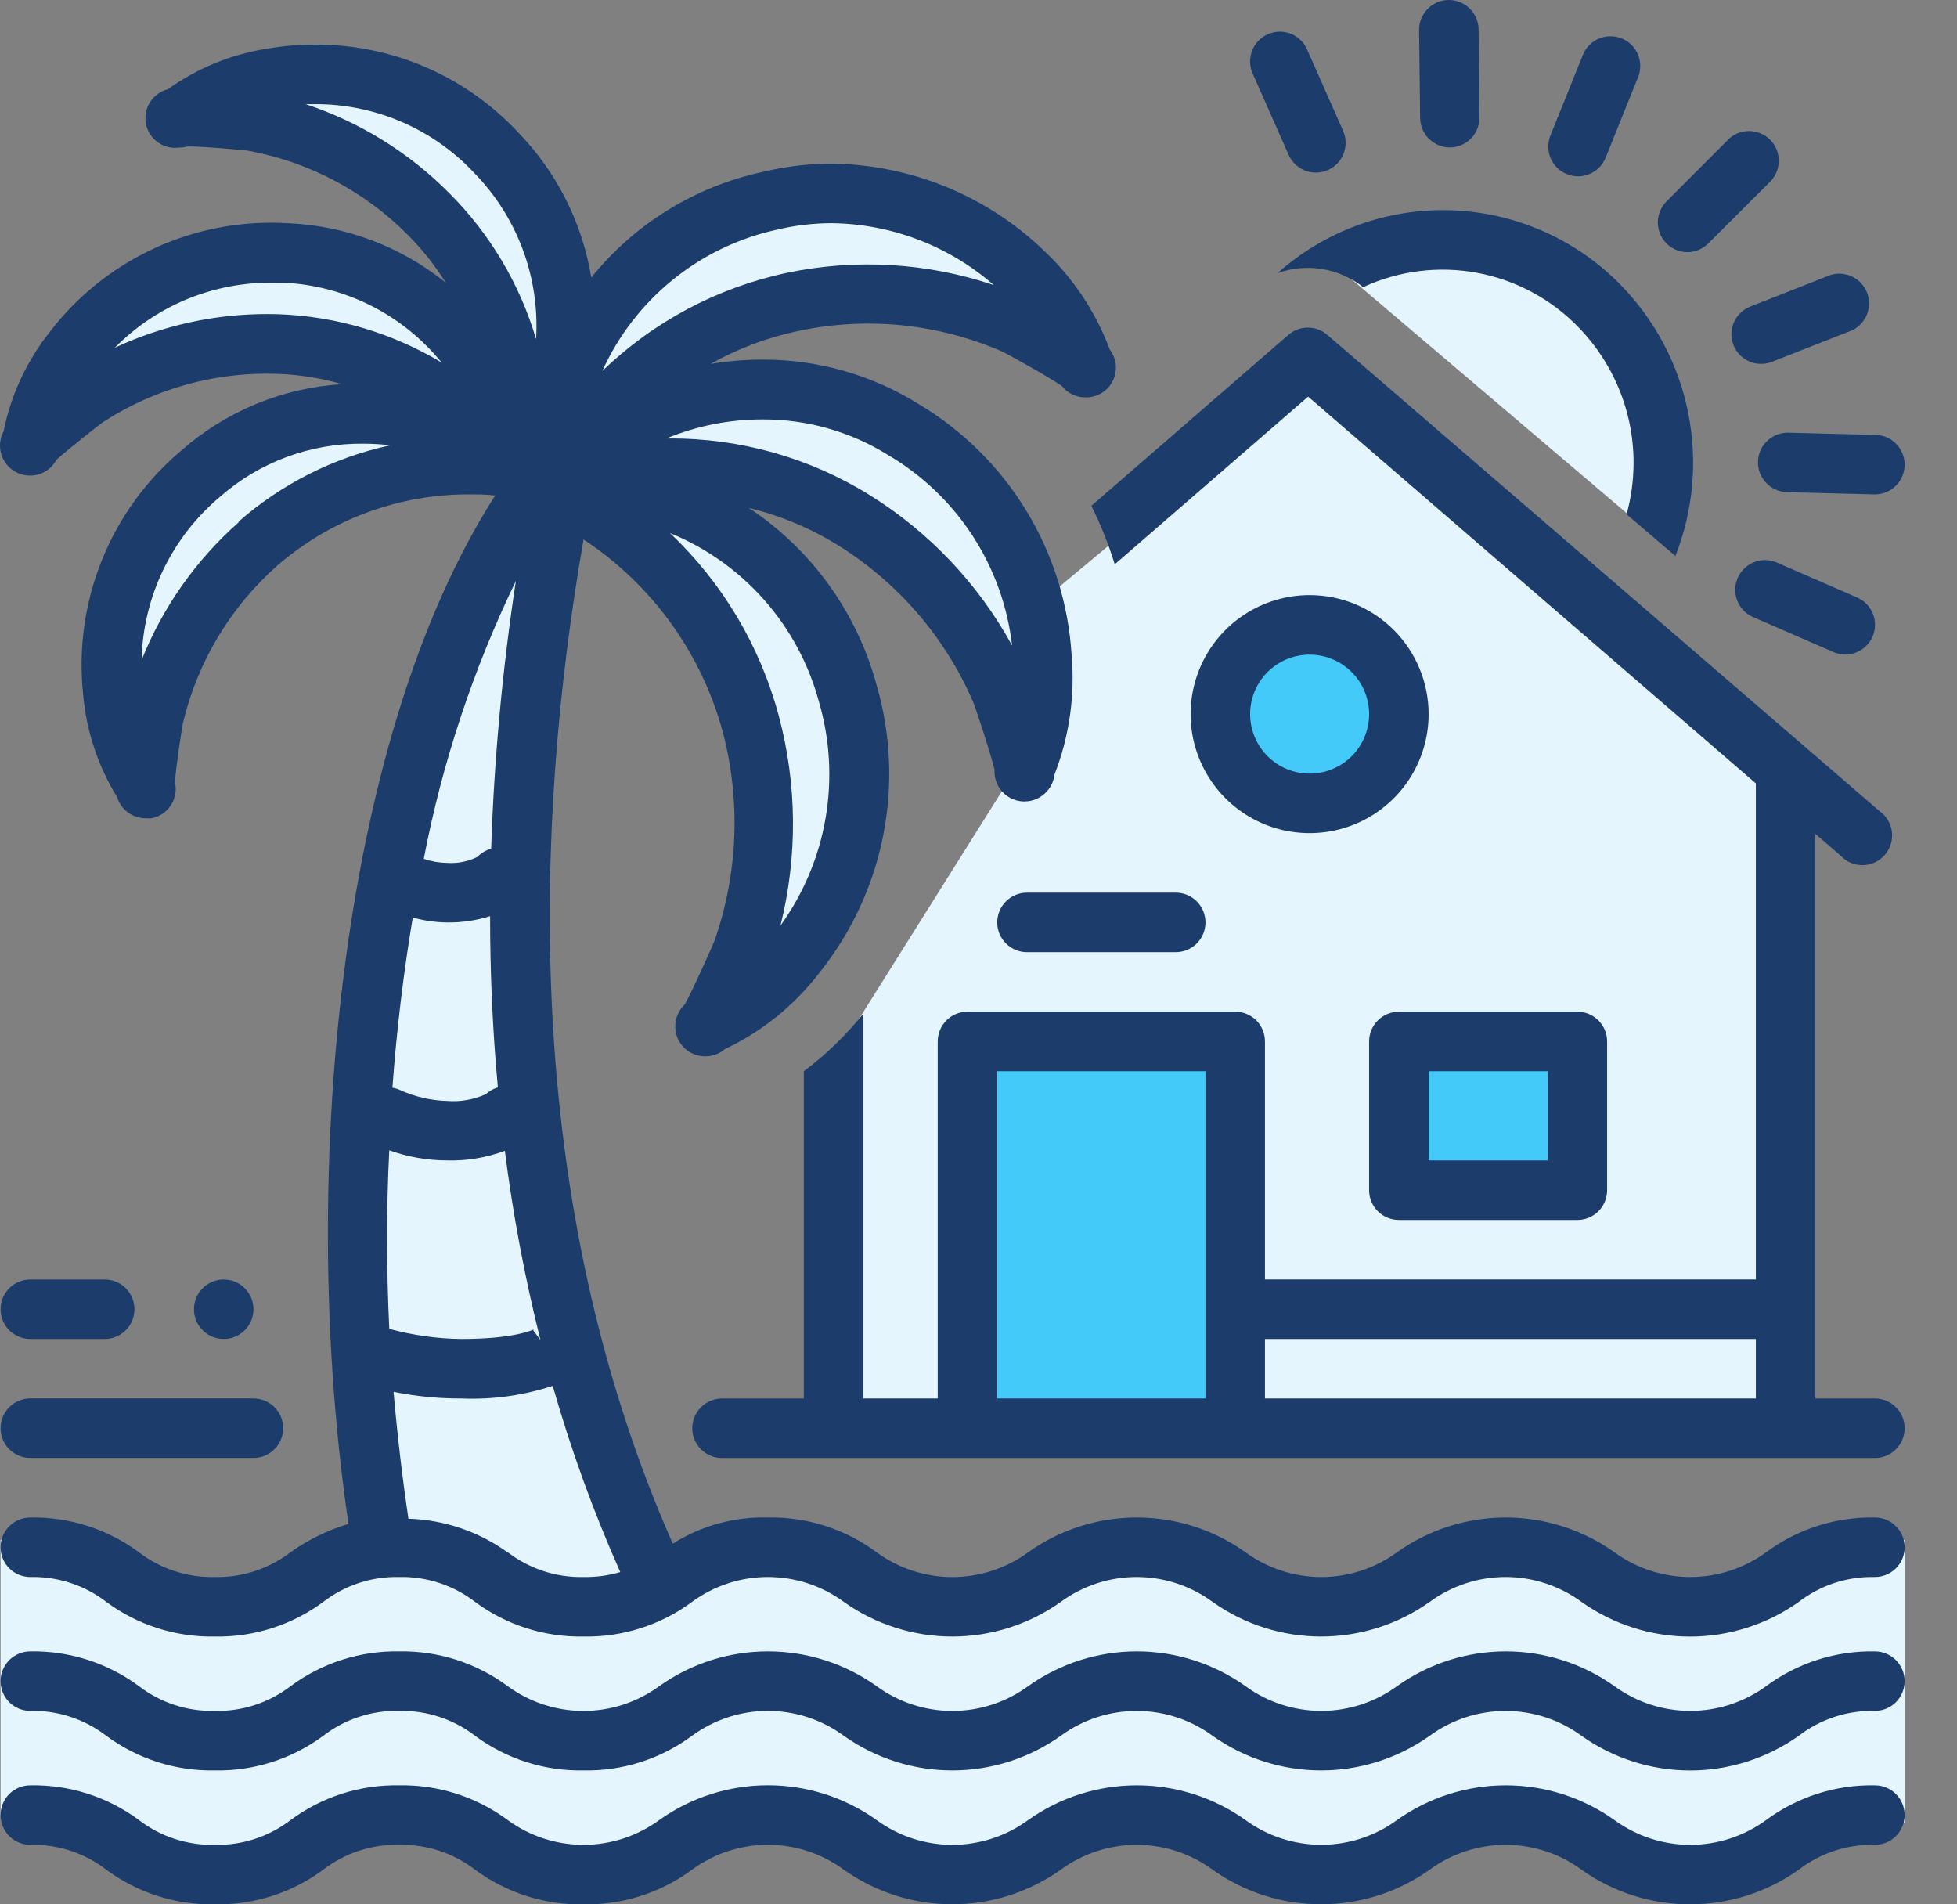 <svg width="37" height="36" viewBox="0 0 37 36" fill="none" xmlns="http://www.w3.org/2000/svg">
<rect x="0" y="0" width="37" height="36" fill="#808080" stroke="none"/>
<path d="M31.898 4.767C32.047 4.767 32.189 4.709 32.295 4.604L33.445 3.457C33.502 3.405 33.547 3.343 33.579 3.274C33.611 3.205 33.628 3.13 33.63 3.054C33.632 2.978 33.619 2.902 33.591 2.831C33.563 2.76 33.52 2.696 33.467 2.642C33.413 2.588 33.349 2.546 33.278 2.517C33.207 2.489 33.131 2.475 33.055 2.477C32.979 2.478 32.904 2.496 32.835 2.527C32.765 2.559 32.703 2.604 32.652 2.661L31.51 3.805C31.431 3.884 31.377 3.984 31.355 4.093C31.333 4.203 31.344 4.316 31.386 4.419C31.429 4.522 31.501 4.61 31.593 4.672C31.686 4.734 31.795 4.767 31.907 4.767H31.898Z" fill="#1C3C6B"/>
<path d="M27.41 2.787C27.559 2.787 27.702 2.728 27.807 2.622C27.913 2.517 27.972 2.374 27.972 2.225L27.955 0.562C27.955 0.413 27.896 0.27 27.79 0.165C27.685 0.059 27.542 0 27.393 0V0C27.243 0 27.1 0.059 26.995 0.165C26.889 0.27 26.83 0.413 26.83 0.562L26.85 2.225C26.85 2.373 26.909 2.516 27.014 2.621C27.119 2.727 27.261 2.786 27.41 2.787Z" fill="#1C3C6B"/>
<path d="M33.237 8.741C33.237 8.888 33.294 9.029 33.397 9.134C33.499 9.239 33.639 9.3 33.785 9.304L35.433 9.346H35.447C35.597 9.346 35.74 9.287 35.845 9.181C35.951 9.076 36.01 8.933 36.01 8.783C36.01 8.634 35.951 8.491 35.845 8.386C35.74 8.28 35.597 8.221 35.447 8.221L33.799 8.179C33.65 8.179 33.507 8.238 33.402 8.343C33.296 8.449 33.237 8.592 33.237 8.741Z" fill="#1C3C6B"/>
<path d="M33.619 26.859V14.625L24.901 7.031L19.838 11.25L19.416 14.203L15.62 20.25V26.859H33.619Z" fill="#E5F5FD"/>
<path d="M29.626 3.293C29.764 3.348 29.919 3.347 30.056 3.288C30.193 3.23 30.301 3.119 30.357 2.981L30.97 1.459C30.998 1.391 31.012 1.317 31.011 1.244C31.011 1.17 30.995 1.097 30.966 1.029C30.938 0.961 30.896 0.899 30.843 0.847C30.79 0.795 30.728 0.754 30.659 0.727C30.591 0.699 30.517 0.685 30.444 0.686C30.37 0.686 30.297 0.701 30.229 0.73C30.161 0.759 30.099 0.801 30.047 0.854C29.995 0.906 29.954 0.969 29.927 1.037L29.314 2.559C29.286 2.628 29.272 2.701 29.272 2.775C29.273 2.849 29.288 2.923 29.317 2.991C29.346 3.059 29.388 3.121 29.441 3.173C29.494 3.225 29.557 3.265 29.626 3.293Z" fill="#1C3C6B"/>
<rect x="18.573" y="19.688" width="4.219" height="7.312" fill="#43CAF9"/>
<rect x="26.166" y="19.969" width="3.656" height="2.531" fill="#43CAF9"/>
<path d="M32.773 6.522C32.827 6.661 32.935 6.772 33.071 6.832C33.208 6.891 33.363 6.894 33.501 6.84L35.017 6.244C35.146 6.182 35.246 6.074 35.298 5.942C35.35 5.809 35.35 5.662 35.298 5.529C35.245 5.397 35.144 5.289 35.016 5.228C34.887 5.167 34.74 5.157 34.604 5.2L33.088 5.797C32.95 5.852 32.84 5.959 32.781 6.095C32.722 6.231 32.719 6.384 32.773 6.522Z" fill="#1C3C6B"/>
<circle cx="24.901" cy="13.359" r="1.828" fill="#43CAF9"/>
<path d="M34.671 12.33C34.808 12.387 34.961 12.388 35.098 12.332C35.235 12.277 35.345 12.17 35.404 12.034C35.463 11.899 35.466 11.745 35.412 11.608C35.359 11.47 35.253 11.358 35.118 11.298L33.586 10.631C33.449 10.574 33.296 10.573 33.159 10.629C33.022 10.684 32.912 10.791 32.853 10.927C32.794 11.062 32.791 11.216 32.845 11.354C32.898 11.492 33.004 11.603 33.139 11.663L34.671 12.33Z" fill="#1C3C6B"/>
<path d="M24.364 2.928C24.393 2.995 24.436 3.056 24.49 3.107C24.544 3.158 24.607 3.198 24.675 3.225C24.744 3.252 24.818 3.264 24.892 3.263C24.966 3.261 25.038 3.244 25.106 3.215C25.174 3.185 25.235 3.142 25.286 3.088C25.337 3.035 25.377 2.972 25.403 2.903C25.43 2.834 25.443 2.76 25.441 2.686C25.439 2.612 25.423 2.54 25.393 2.472L24.712 0.934C24.682 0.866 24.64 0.805 24.586 0.754C24.532 0.703 24.47 0.663 24.401 0.636C24.332 0.61 24.258 0.597 24.184 0.599C24.11 0.601 24.038 0.617 23.97 0.647C23.902 0.677 23.841 0.72 23.79 0.773C23.739 0.827 23.699 0.89 23.673 0.959C23.646 1.028 23.633 1.101 23.635 1.175C23.637 1.249 23.653 1.322 23.683 1.389L24.364 2.928Z" fill="#1C3C6B"/>
<path d="M0.573 27.561H4.792C4.941 27.561 5.084 27.502 5.189 27.397C5.295 27.291 5.354 27.148 5.354 26.999C5.354 26.85 5.295 26.707 5.189 26.601C5.084 26.496 4.941 26.436 4.792 26.436H0.573C0.424 26.436 0.281 26.496 0.175 26.601C0.07 26.707 0.011 26.85 0.011 26.999C0.011 27.148 0.07 27.291 0.175 27.397C0.281 27.502 0.424 27.561 0.573 27.561Z" fill="#1C3C6B"/>
<path d="M31.088 9.984L25.463 5.203C26.494 4.64 28.866 3.965 30.104 5.765C31.341 7.565 31.276 9.328 31.088 9.984Z" fill="#E5F5FD"/>
<path d="M0.573 25.312H1.979C2.128 25.312 2.272 25.253 2.377 25.148C2.483 25.042 2.542 24.899 2.542 24.75C2.542 24.601 2.483 24.458 2.377 24.352C2.272 24.247 2.128 24.188 1.979 24.188H0.573C0.424 24.188 0.281 24.247 0.175 24.352C0.07 24.458 0.011 24.601 0.011 24.75C0.011 24.899 0.07 25.042 0.175 25.148C0.281 25.253 0.424 25.312 0.573 25.312Z" fill="#1C3C6B"/>
<path d="M31.676 10.51C32.016 9.649 32.099 8.708 31.917 7.801C31.735 6.893 31.295 6.058 30.649 5.394C29.805 4.526 28.658 4.018 27.447 3.975C26.237 3.932 25.057 4.358 24.153 5.164C24.423 5.066 24.713 5.04 24.997 5.086C25.28 5.132 25.547 5.25 25.773 5.428C26.446 5.117 27.2 5.022 27.93 5.158C28.66 5.295 29.329 5.654 29.845 6.188C30.291 6.647 30.61 7.214 30.77 7.834C30.929 8.455 30.923 9.106 30.753 9.723L31.676 10.51Z" fill="#1C3C6B"/>
<path d="M25.885 19.688V22.5C25.885 22.649 25.944 22.792 26.05 22.898C26.155 23.003 26.299 23.062 26.448 23.062H29.823C29.972 23.062 30.115 23.003 30.22 22.898C30.326 22.792 30.385 22.649 30.385 22.5V19.688C30.385 19.538 30.326 19.395 30.22 19.29C30.115 19.184 29.972 19.125 29.823 19.125H26.448C26.299 19.125 26.155 19.184 26.05 19.29C25.944 19.395 25.885 19.538 25.885 19.688ZM27.01 20.25H29.26V21.938H27.01V20.25Z" fill="#1C3C6B"/>
<path d="M24.76 11.25C24.315 11.25 23.88 11.382 23.51 11.629C23.14 11.876 22.852 12.228 22.681 12.639C22.511 13.05 22.467 13.502 22.553 13.939C22.64 14.375 22.855 14.776 23.169 15.091C23.484 15.406 23.885 15.62 24.321 15.707C24.758 15.793 25.21 15.749 25.621 15.579C26.032 15.408 26.384 15.12 26.631 14.75C26.878 14.38 27.01 13.945 27.01 13.5C27.01 12.903 26.773 12.331 26.351 11.909C25.929 11.487 25.357 11.25 24.76 11.25ZM24.76 14.625C24.538 14.625 24.32 14.559 24.135 14.435C23.95 14.312 23.806 14.136 23.721 13.931C23.636 13.725 23.613 13.499 23.657 13.28C23.7 13.062 23.807 12.862 23.965 12.704C24.122 12.547 24.323 12.44 24.541 12.397C24.759 12.353 24.985 12.376 25.191 12.461C25.396 12.546 25.572 12.69 25.696 12.875C25.819 13.06 25.885 13.277 25.885 13.5C25.885 13.798 25.767 14.085 25.556 14.295C25.345 14.506 25.058 14.625 24.76 14.625Z" fill="#1C3C6B"/>
<path d="M19.416 16.875C19.267 16.875 19.124 16.934 19.019 17.04C18.913 17.145 18.854 17.288 18.854 17.438C18.854 17.587 18.913 17.73 19.019 17.835C19.124 17.941 19.267 18 19.416 18H22.229C22.378 18 22.521 17.941 22.627 17.835C22.732 17.73 22.791 17.587 22.791 17.438C22.791 17.288 22.732 17.145 22.627 17.04C22.521 16.934 22.378 16.875 22.229 16.875H19.416Z" fill="#1C3C6B"/>
<path d="M15.198 20.25V26.437H13.651C13.502 26.437 13.359 26.496 13.253 26.602C13.148 26.707 13.088 26.85 13.088 27C13.088 27.149 13.148 27.292 13.253 27.397C13.359 27.503 13.502 27.562 13.651 27.562H35.447C35.597 27.562 35.74 27.503 35.845 27.397C35.951 27.292 36.01 27.149 36.01 27C36.01 26.85 35.951 26.707 35.845 26.602C35.74 26.496 35.597 26.437 35.447 26.437H34.322V15.764L34.798 16.174C34.852 16.232 34.917 16.279 34.989 16.31C35.062 16.341 35.14 16.356 35.219 16.355C35.298 16.354 35.376 16.336 35.448 16.303C35.52 16.269 35.583 16.221 35.635 16.162C35.687 16.102 35.726 16.032 35.749 15.957C35.772 15.881 35.779 15.802 35.769 15.723C35.759 15.645 35.733 15.569 35.692 15.502C35.651 15.434 35.597 15.376 35.532 15.331L25.095 6.331C24.993 6.242 24.862 6.193 24.726 6.193C24.591 6.193 24.46 6.242 24.358 6.331L20.634 9.562C20.811 9.918 20.959 10.288 21.076 10.668L24.732 7.498L33.197 14.81V24.187H23.916V19.687C23.916 19.538 23.857 19.395 23.752 19.289C23.646 19.184 23.503 19.125 23.354 19.125H18.291C18.142 19.125 17.999 19.184 17.894 19.289C17.788 19.395 17.729 19.538 17.729 19.687V26.437H16.323V19.161C15.995 19.57 15.617 19.936 15.198 20.25ZM33.197 25.312V26.437H23.916V25.312H33.197ZM18.854 20.25H22.791V26.437H18.854V20.25Z" fill="#1C3C6B"/>
<path d="M0.011 34.312V29.109C0.667 29.155 2.064 29.362 2.401 29.812C2.823 30.374 4.229 30.374 4.792 30.093C5.242 29.868 6.479 29.343 7.042 29.109C6.854 27.281 6.507 23.09 6.62 20.953C6.732 18.815 8.917 11.906 9.995 8.718C7.651 8.531 2.907 9.534 2.682 15.046C0.573 13.359 2.401 8.015 7.042 7.453C7.042 6.328 3.104 5.625 0.714 8.296C1.417 4.359 6.901 3.656 8.87 6.609C9.292 4.922 6.057 1.547 3.386 1.968C7.042 0.984 10.417 1.265 10.698 6.609C14.213 2.39 18.713 3.093 20.401 6.609C16.323 4.781 14.776 5.062 12.385 7.453C17.026 6.609 20.26 9.281 19.416 14.343C18.854 11.109 16.09 8.718 12.948 9C16.182 11.812 18.151 15.749 13.51 19.265C14.776 15.046 14.776 11.887 10.698 9.703C9.995 10.687 8.448 22.359 12.385 29.812C14.213 28.827 15.479 29.109 15.901 29.812C16.323 30.515 18.573 30.374 19.135 30.093C19.698 29.812 21.526 28.968 22.651 29.812C23.776 30.655 25.604 30.796 26.448 30.093C27.291 29.39 29.119 28.968 30.244 29.812C31.369 30.655 32.635 30.093 33.479 29.812C34.154 29.587 35.447 29.249 36.01 29.109V34.452C35.401 34.405 34.069 34.396 33.619 34.733C33.057 35.155 31.229 35.858 30.526 35.015C29.823 34.171 28.698 34.171 27.713 34.593C26.729 35.015 24.479 35.718 23.635 35.155C22.791 34.593 21.385 34.03 20.823 34.452C20.26 34.874 19.557 35.858 17.729 35.296C15.901 34.733 15.057 34.03 13.792 34.452C12.526 34.874 11.542 36.14 9.854 35.296C8.167 34.452 6.62 33.89 5.776 34.733C4.932 35.577 2.682 35.437 1.979 34.874C1.417 34.424 0.432 34.312 0.011 34.312Z" fill="#E5F5FD"/>
<path d="M35.447 28.687C34.711 28.673 33.99 28.902 33.397 29.34C32.98 29.647 32.475 29.812 31.957 29.812C31.439 29.812 30.935 29.647 30.517 29.34C29.918 28.915 29.202 28.687 28.468 28.687C27.734 28.687 27.018 28.915 26.419 29.34C26.003 29.646 25.499 29.812 24.981 29.812C24.463 29.812 23.959 29.646 23.542 29.34C22.944 28.915 22.228 28.687 21.494 28.687C20.759 28.687 20.044 28.915 19.445 29.34C19.028 29.647 18.524 29.813 18.006 29.813C17.488 29.813 16.984 29.647 16.567 29.34C15.976 28.903 15.256 28.673 14.52 28.687C13.884 28.669 13.257 28.842 12.72 29.182C9.837 22.655 10.102 15.531 11.033 10.198C12.318 11.045 13.252 12.331 13.659 13.815C14.008 15.122 13.956 16.503 13.51 17.781C13.454 17.921 13.094 18.723 12.948 18.987C12.854 19.074 12.793 19.19 12.774 19.316C12.76 19.397 12.765 19.48 12.787 19.559C12.81 19.638 12.849 19.711 12.903 19.773C12.956 19.836 13.023 19.885 13.098 19.919C13.173 19.953 13.254 19.97 13.336 19.969C13.472 19.969 13.604 19.92 13.707 19.831C14.402 19.502 15.009 19.014 15.479 18.405C16.088 17.649 16.506 16.757 16.696 15.805C16.886 14.853 16.843 13.869 16.57 12.938C16.197 11.57 15.34 10.384 14.157 9.602C14.754 9.746 15.323 9.985 15.845 10.308C16.979 11.013 17.872 12.049 18.401 13.275C18.457 13.416 18.733 14.254 18.803 14.549C18.795 14.676 18.83 14.802 18.902 14.906C18.952 14.98 19.019 15.04 19.097 15.083C19.176 15.125 19.263 15.149 19.352 15.151C19.352 15.151 19.352 15.151 19.369 15.151C19.45 15.151 19.53 15.134 19.604 15.101C19.677 15.067 19.743 15.018 19.796 14.957C19.875 14.869 19.924 14.759 19.937 14.642C20.218 13.921 20.328 13.146 20.26 12.375C20.199 11.411 19.905 10.477 19.402 9.652C18.899 8.827 18.203 8.137 17.375 7.642C16.488 7.087 15.462 6.795 14.416 6.798C14.087 6.798 13.759 6.825 13.434 6.88C13.955 6.587 14.517 6.376 15.102 6.255C16.394 5.981 17.739 6.118 18.95 6.646C19.085 6.711 19.841 7.133 20.075 7.296C20.128 7.364 20.195 7.419 20.273 7.456C20.351 7.494 20.436 7.513 20.522 7.512C20.628 7.515 20.732 7.487 20.823 7.433C20.914 7.379 20.988 7.3 21.036 7.206C21.084 7.112 21.105 7.006 21.096 6.9C21.086 6.795 21.047 6.694 20.983 6.61C20.712 5.885 20.275 5.234 19.706 4.708C18.63 3.687 17.207 3.11 15.724 3.094C15.286 3.094 14.85 3.146 14.424 3.249C13.145 3.523 11.999 4.229 11.179 5.248C11.008 4.202 10.516 3.234 9.773 2.478C9.28 1.956 8.685 1.541 8.025 1.26C7.365 0.979 6.654 0.837 5.936 0.844C5.647 0.843 5.358 0.867 5.073 0.917C4.387 1.02 3.736 1.284 3.172 1.688C3.033 1.723 2.913 1.811 2.836 1.932C2.759 2.053 2.732 2.199 2.759 2.34C2.786 2.48 2.866 2.606 2.983 2.689C3.099 2.773 3.243 2.809 3.386 2.79C3.441 2.79 3.496 2.783 3.549 2.768C3.864 2.768 4.601 2.838 4.674 2.846C5.827 3.053 6.889 3.611 7.714 4.444C7.985 4.716 8.224 5.018 8.428 5.344C7.576 4.656 6.525 4.262 5.43 4.219C4.568 4.169 3.706 4.331 2.922 4.692C2.137 5.053 1.453 5.601 0.93 6.289C0.5 6.835 0.204 7.475 0.067 8.156C-0.004 8.289 -0.019 8.445 0.025 8.589C0.068 8.733 0.168 8.853 0.3 8.924C0.433 8.995 0.589 9.01 0.733 8.966C0.877 8.923 0.997 8.823 1.068 8.691C1.265 8.511 1.853 8.047 1.948 7.979C2.931 7.342 4.086 7.024 5.256 7.068C5.667 7.083 6.075 7.149 6.471 7.262C5.345 7.331 4.275 7.772 3.428 8.516C2.766 9.074 2.25 9.785 1.927 10.587C1.603 11.39 1.481 12.26 1.571 13.12C1.63 13.812 1.851 14.481 2.216 15.072C2.251 15.187 2.323 15.288 2.42 15.36C2.517 15.431 2.635 15.469 2.756 15.469C2.792 15.472 2.829 15.472 2.865 15.469C2.953 15.452 3.036 15.414 3.106 15.359C3.177 15.304 3.233 15.232 3.27 15.151C3.323 15.037 3.336 14.908 3.307 14.785C3.326 14.504 3.436 13.776 3.461 13.66C3.736 12.509 4.36 11.471 5.247 10.688C6.257 9.815 7.549 9.338 8.884 9.346C9.03 9.346 9.165 9.346 9.32 9.363H9.365C6.347 14.062 5.65 22.472 6.589 28.808C6.199 28.925 5.83 29.105 5.498 29.34C5.087 29.657 4.58 29.824 4.061 29.812C3.541 29.825 3.032 29.658 2.621 29.34C2.028 28.903 1.309 28.674 0.573 28.687C0.424 28.687 0.281 28.747 0.175 28.852C0.07 28.957 0.011 29.101 0.011 29.25C0.011 29.399 0.07 29.542 0.175 29.648C0.281 29.753 0.424 29.812 0.573 29.812C1.093 29.8 1.601 29.967 2.013 30.285C2.605 30.722 3.325 30.951 4.061 30.937C4.796 30.951 5.516 30.722 6.108 30.285C6.52 29.967 7.028 29.8 7.548 29.812C8.067 29.8 8.574 29.967 8.985 30.285C9.577 30.722 10.297 30.951 11.033 30.937C11.768 30.951 12.488 30.722 13.08 30.285C13.497 29.977 14.001 29.812 14.519 29.812C15.036 29.812 15.54 29.977 15.957 30.285C16.556 30.709 17.271 30.937 18.005 30.937C18.738 30.937 19.454 30.709 20.052 30.285C20.469 29.978 20.973 29.812 21.491 29.812C22.008 29.812 22.512 29.978 22.929 30.285C23.528 30.709 24.244 30.937 24.978 30.937C25.712 30.937 26.428 30.709 27.027 30.285C27.444 29.978 27.948 29.812 28.466 29.812C28.983 29.812 29.487 29.978 29.904 30.285C30.503 30.709 31.22 30.938 31.954 30.938C32.689 30.938 33.405 30.709 34.005 30.285C34.417 29.966 34.927 29.8 35.447 29.812C35.597 29.812 35.74 29.753 35.845 29.648C35.951 29.542 36.01 29.399 36.01 29.25C36.01 29.101 35.951 28.957 35.845 28.852C35.74 28.747 35.597 28.687 35.447 28.687ZM8.729 25.312C8.266 25.307 7.806 25.243 7.36 25.121C7.306 23.996 7.303 22.851 7.36 21.746C7.709 21.871 8.077 21.936 8.448 21.937C8.822 21.948 9.194 21.886 9.545 21.755C9.697 22.958 9.922 24.152 10.217 25.329L10.079 25.146L10.11 25.124C10.11 25.124 9.764 25.312 8.729 25.312ZM9.753 10.983C9.498 12.66 9.342 14.35 9.286 16.045C9.186 16.072 9.096 16.125 9.024 16.2C8.846 16.288 8.647 16.327 8.448 16.312C8.3 16.31 8.153 16.284 8.012 16.236C8.361 14.417 8.946 12.651 9.753 10.983ZM8.448 17.438C8.725 17.442 9.002 17.402 9.266 17.319C9.266 18.38 9.311 19.46 9.413 20.556C9.329 20.581 9.252 20.624 9.188 20.683C8.956 20.788 8.701 20.833 8.448 20.812C8.141 20.803 7.839 20.732 7.559 20.604C7.514 20.584 7.467 20.57 7.419 20.562C7.5 19.46 7.63 18.382 7.804 17.345C8.014 17.404 8.23 17.435 8.448 17.438ZM15.479 13.252C15.691 13.968 15.735 14.723 15.61 15.458C15.485 16.194 15.193 16.891 14.756 17.497C15.082 16.192 15.071 14.827 14.723 13.528C14.37 12.21 13.658 11.015 12.667 10.077C13.348 10.354 13.956 10.785 14.444 11.336C14.932 11.887 15.286 12.543 15.479 13.252ZM16.798 8.606C17.439 8.984 17.984 9.506 18.39 10.13C18.795 10.754 19.05 11.464 19.135 12.204C18.497 11.037 17.566 10.055 16.435 9.354C15.299 8.65 13.987 8.281 12.65 8.289H12.596C13.175 8.05 13.795 7.927 14.422 7.929C15.262 7.926 16.086 8.161 16.798 8.606ZM14.675 4.345C15.018 4.262 15.37 4.219 15.724 4.219C16.852 4.232 17.939 4.647 18.789 5.389C17.529 4.965 16.178 4.885 14.877 5.158C13.563 5.437 12.353 6.081 11.387 7.014C11.69 6.345 12.145 5.755 12.716 5.292C13.286 4.828 13.957 4.504 14.675 4.345ZM5.779 1.969H5.936C6.502 1.964 7.062 2.077 7.582 2.299C8.101 2.521 8.57 2.848 8.957 3.26C9.363 3.673 9.678 4.167 9.881 4.71C10.084 5.252 10.171 5.832 10.135 6.41C9.828 5.37 9.265 4.423 8.499 3.656C7.738 2.887 6.806 2.308 5.779 1.969ZM5.073 5.937C4.07 5.932 3.079 6.15 2.171 6.573C2.937 5.796 3.981 5.354 5.073 5.344C5.163 5.344 5.253 5.344 5.354 5.344C5.932 5.37 6.497 5.518 7.014 5.778C7.53 6.038 7.985 6.405 8.35 6.854C7.418 6.294 6.359 5.98 5.273 5.94L5.073 5.937ZM4.511 9.875C3.704 10.588 3.076 11.479 2.677 12.479C2.69 11.887 2.83 11.305 3.087 10.771C3.344 10.237 3.713 9.765 4.167 9.385C4.913 8.732 5.873 8.377 6.865 8.387C7.036 8.387 7.207 8.397 7.376 8.418C6.314 8.648 5.328 9.145 4.511 9.861V9.875ZM9.607 29.354C9.058 28.954 8.401 28.73 7.722 28.71C7.604 27.917 7.511 27.115 7.441 26.311C7.865 26.397 8.297 26.439 8.729 26.437C9.313 26.461 9.896 26.38 10.45 26.198C10.793 27.401 11.219 28.577 11.727 29.719C11.502 29.785 11.268 29.816 11.033 29.812C10.514 29.824 10.006 29.657 9.595 29.34L9.607 29.354Z" fill="#1C3C6B"/>
<path d="M35.447 31.218C34.711 31.204 33.99 31.434 33.397 31.871C32.98 32.178 32.475 32.343 31.957 32.343C31.439 32.343 30.935 32.178 30.517 31.871C29.918 31.447 29.202 31.218 28.468 31.218C27.734 31.218 27.018 31.447 26.419 31.871C26.003 32.178 25.499 32.343 24.981 32.343C24.463 32.343 23.959 32.178 23.542 31.871C22.944 31.447 22.227 31.218 21.494 31.218C20.759 31.218 20.044 31.447 19.445 31.871C19.028 32.178 18.524 32.344 18.006 32.344C17.488 32.344 16.984 32.178 16.567 31.871C15.969 31.446 15.253 31.218 14.519 31.218C13.784 31.218 13.069 31.446 12.47 31.871C12.053 32.178 11.549 32.344 11.031 32.344C10.514 32.344 10.009 32.178 9.593 31.871C9.001 31.435 8.283 31.205 7.548 31.218C6.812 31.205 6.093 31.434 5.5 31.871C5.089 32.189 4.58 32.356 4.061 32.343C3.541 32.356 3.032 32.189 2.621 31.871C2.028 31.434 1.309 31.205 0.573 31.218C0.424 31.218 0.281 31.278 0.175 31.383C0.07 31.489 0.011 31.632 0.011 31.781C0.011 31.93 0.07 32.073 0.175 32.179C0.281 32.284 0.424 32.343 0.573 32.343C1.093 32.331 1.601 32.498 2.013 32.816C2.605 33.253 3.325 33.482 4.061 33.468C4.796 33.482 5.516 33.253 6.108 32.816C6.52 32.498 7.028 32.331 7.548 32.343C8.067 32.332 8.574 32.498 8.985 32.816C9.577 33.253 10.297 33.482 11.033 33.468C11.768 33.482 12.488 33.253 13.08 32.816C13.497 32.509 14.001 32.343 14.519 32.343C15.036 32.343 15.54 32.509 15.957 32.816C16.556 33.24 17.271 33.468 18.005 33.468C18.738 33.468 19.454 33.24 20.052 32.816C20.469 32.509 20.973 32.344 21.491 32.344C22.008 32.344 22.512 32.509 22.929 32.816C23.528 33.24 24.244 33.468 24.978 33.468C25.712 33.468 26.428 33.24 27.027 32.816C27.444 32.509 27.948 32.344 28.466 32.344C28.983 32.344 29.487 32.509 29.904 32.816C30.503 33.24 31.22 33.469 31.954 33.469C32.689 33.469 33.405 33.24 34.005 32.816C34.417 32.498 34.927 32.331 35.447 32.343C35.597 32.343 35.74 32.284 35.845 32.179C35.951 32.073 36.01 31.93 36.01 31.781C36.01 31.632 35.951 31.489 35.845 31.383C35.74 31.278 35.597 31.218 35.447 31.218Z" fill="#1C3C6B"/>
<path d="M35.447 33.75C34.711 33.736 33.99 33.965 33.397 34.402C32.98 34.709 32.475 34.875 31.957 34.875C31.439 34.875 30.935 34.709 30.517 34.402C29.918 33.978 29.202 33.75 28.468 33.75C27.734 33.75 27.018 33.978 26.419 34.402C26.003 34.709 25.499 34.874 24.981 34.874C24.463 34.874 23.959 34.709 23.542 34.402C22.944 33.978 22.227 33.75 21.494 33.75C20.759 33.75 20.044 33.978 19.445 34.402C19.028 34.709 18.524 34.875 18.006 34.875C17.488 34.875 16.984 34.709 16.567 34.402C15.969 33.977 15.253 33.749 14.519 33.749C13.784 33.749 13.069 33.977 12.47 34.402C12.053 34.709 11.549 34.875 11.031 34.875C10.514 34.875 10.009 34.709 9.593 34.402C9.001 33.966 8.283 33.737 7.548 33.75C6.812 33.736 6.093 33.965 5.5 34.402C5.089 34.72 4.58 34.887 4.061 34.875C3.541 34.887 3.032 34.72 2.621 34.402C2.028 33.965 1.309 33.736 0.573 33.75C0.424 33.75 0.281 33.809 0.175 33.914C0.07 34.02 0.011 34.163 0.011 34.312C0.011 34.461 0.07 34.604 0.175 34.71C0.281 34.815 0.424 34.875 0.573 34.875C1.093 34.862 1.601 35.029 2.013 35.347C2.605 35.784 3.325 36.013 4.061 36C4.796 36.014 5.516 35.784 6.108 35.347C6.52 35.029 7.028 34.862 7.548 34.875C8.067 34.863 8.574 35.03 8.985 35.347C9.577 35.784 10.297 36.013 11.033 36C11.768 36.013 12.488 35.784 13.08 35.347C13.497 35.04 14.001 34.874 14.519 34.874C15.036 34.874 15.54 35.04 15.957 35.347C16.556 35.771 17.271 35.999 18.005 35.999C18.738 35.999 19.454 35.771 20.052 35.347C20.469 35.04 20.973 34.875 21.491 34.875C22.008 34.875 22.512 35.04 22.929 35.347C23.528 35.772 24.244 35.999 24.978 35.999C25.712 35.999 26.428 35.772 27.027 35.347C27.444 35.04 27.948 34.875 28.466 34.875C28.983 34.875 29.487 35.04 29.904 35.347C30.503 35.772 31.22 36 31.954 36C32.689 36 33.405 35.772 34.005 35.347C34.417 35.029 34.927 34.862 35.447 34.875C35.597 34.875 35.74 34.815 35.845 34.71C35.951 34.604 36.01 34.461 36.01 34.312C36.01 34.163 35.951 34.02 35.845 33.914C35.74 33.809 35.597 33.75 35.447 33.75Z" fill="#1C3C6B"/>
<path d="M4.229 25.312C4.54 25.312 4.792 25.061 4.792 24.75C4.792 24.439 4.54 24.188 4.229 24.188C3.919 24.188 3.667 24.439 3.667 24.75C3.667 25.061 3.919 25.312 4.229 25.312Z" fill="#1C3C6B"/>
</svg>
